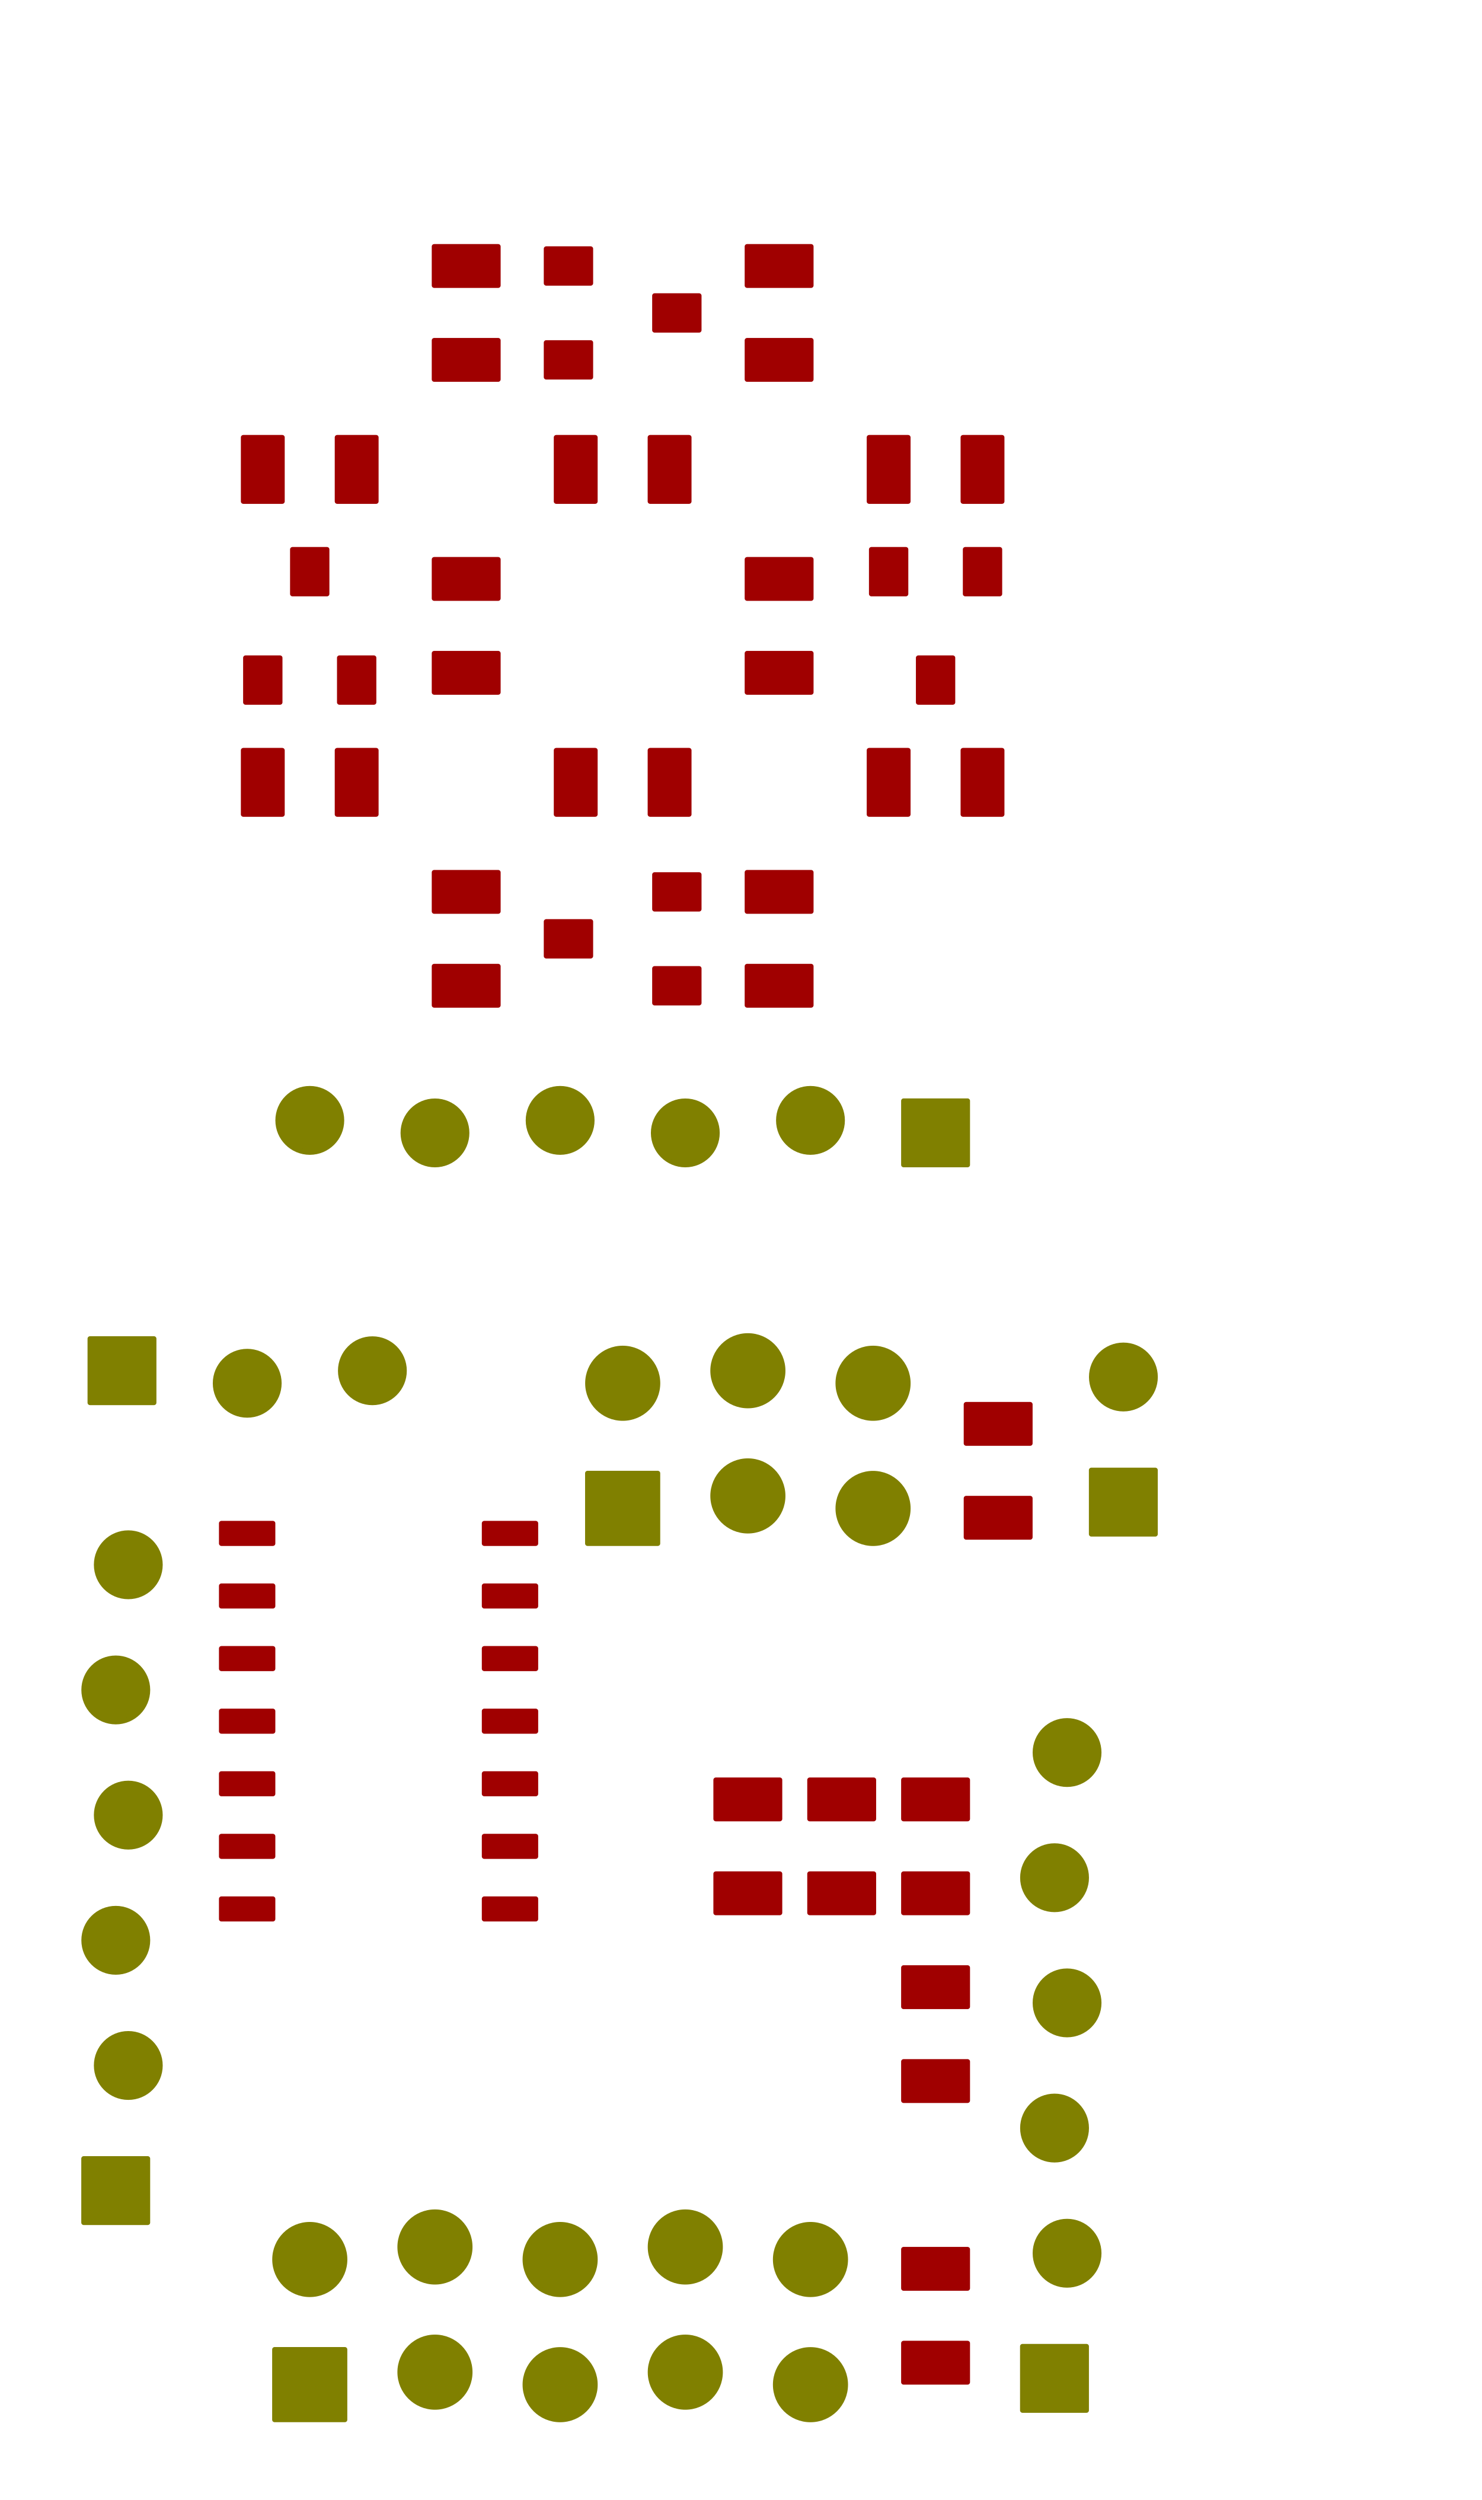 <?xml version="1.0" standalone="no"?>
 <!DOCTYPE svg PUBLIC "-//W3C//DTD SVG 1.1//EN" 
 "http://www.w3.org/Graphics/SVG/1.1/DTD/svg11.dtd"> 
<svg xmlns="http://www.w3.org/2000/svg" version="1.1" 
    width="3.007cm" height="5.072cm" viewBox="0 0 11840 19970 ">
<title>SVG Picture created as HallStepMicro-F_Mask.svg date 2013/10/04 10:50:10 </title>
  <desc>Picture generated by PCBNEW </desc>
<g style="fill:#000000; fill-opacity:1;stroke:#000000; stroke-opacity:1;
stroke-linecap:round; stroke-linejoin:round; "
 transform="translate(0 0) scale(1 1)">
</g>
<g style="fill:#A00000; fill-opacity:0.0; 
stroke:#A00000; stroke-width:39.37; stroke-opacity:1; 
stroke-linecap:round; stroke-linejoin:round;">
</g>
<g style="fill:#A00000; fill-opacity:1.0; 
stroke:#A00000; stroke-width:39.37; stroke-opacity:1; 
stroke-linecap:round; stroke-linejoin:round;">
<polyline style="fill-rule:evenodd;"
points="4280,15330
3869,15330
3869,15169
4280,15169
4280,15330
" /> 
<polyline style="fill-rule:evenodd;"
points="4280,14830
3869,14830
3869,14669
4280,14669
4280,14830
" /> 
<polyline style="fill-rule:evenodd;"
points="4280,14330
3869,14330
3869,14169
4280,14169
4280,14330
" /> 
<polyline style="fill-rule:evenodd;"
points="4280,13830
3869,13830
3869,13669
4280,13669
4280,13830
" /> 
<polyline style="fill-rule:evenodd;"
points="4280,13330
3869,13330
3869,13169
4280,13169
4280,13330
" /> 
<polyline style="fill-rule:evenodd;"
points="4280,12830
3869,12830
3869,12669
4280,12669
4280,12830
" /> 
<polyline style="fill-rule:evenodd;"
points="4280,12330
3869,12330
3869,12169
4280,12169
4280,12330
" /> 
<polyline style="fill-rule:evenodd;"
points="2180,12330
1769,12330
1769,12169
2180,12169
2180,12330
" /> 
<polyline style="fill-rule:evenodd;"
points="2180,12830
1769,12830
1769,12669
2180,12669
2180,12830
" /> 
<polyline style="fill-rule:evenodd;"
points="2180,13330
1769,13330
1769,13169
2180,13169
2180,13330
" /> 
<polyline style="fill-rule:evenodd;"
points="2180,13830
1769,13830
1769,13669
2180,13669
2180,13830
" /> 
<polyline style="fill-rule:evenodd;"
points="2180,14330
1769,14330
1769,14169
2180,14169
2180,14330
" /> 
<polyline style="fill-rule:evenodd;"
points="2180,14830
1769,14830
1769,14669
2180,14669
2180,14830
" /> 
<polyline style="fill-rule:evenodd;"
points="2180,15330
1769,15330
1769,15169
2180,15169
2180,15330
" /> 
<polyline style="fill-rule:evenodd;"
points="8230,12280
7719,12280
7719,11969
8230,11969
8230,12280
" /> 
<polyline style="fill-rule:evenodd;"
points="8230,11530
7719,11530
7719,11219
8230,11219
8230,11530
" /> 
<polyline style="fill-rule:evenodd;"
points="3980,3030
3469,3030
3469,2719
3980,2719
3980,3030
" /> 
<polyline style="fill-rule:evenodd;"
points="3980,2280
3469,2280
3469,1969
3980,1969
3980,2280
" /> 
<polyline style="fill-rule:evenodd;"
points="3005,5994
3005,6505
2694,6505
2694,5994
3005,5994
" /> 
<polyline style="fill-rule:evenodd;"
points="2255,5994
2255,6505
1944,6505
1944,5994
2255,5994
" /> 
<polyline style="fill-rule:evenodd;"
points="5969,6969
6480,6969
6480,7280
5969,7280
5969,6969
" /> 
<polyline style="fill-rule:evenodd;"
points="5969,7719
6480,7719
6480,8030
5969,8030
5969,7719
" /> 
<polyline style="fill-rule:evenodd;"
points="6944,4005
6944,3494
7255,3494
7255,4005
6944,4005
" /> 
<polyline style="fill-rule:evenodd;"
points="7694,4005
7694,3494
8005,3494
8005,4005
7694,4005
" /> 
<polyline style="fill-rule:evenodd;"
points="5969,1969
6480,1969
6480,2280
5969,2280
5969,1969
" /> 
<polyline style="fill-rule:evenodd;"
points="5969,2719
6480,2719
6480,3030
5969,3030
5969,2719
" /> 
<polyline style="fill-rule:evenodd;"
points="6469,14219
6980,14219
6980,14530
6469,14530
6469,14219
" /> 
<polyline style="fill-rule:evenodd;"
points="6469,14969
6980,14969
6980,15280
6469,15280
6469,14969
" /> 
<polyline style="fill-rule:evenodd;"
points="7219,15719
7730,15719
7730,16030
7219,16030
7219,15719
" /> 
<polyline style="fill-rule:evenodd;"
points="7219,16469
7730,16469
7730,16780
7219,16780
7219,16469
" /> 
<polyline style="fill-rule:evenodd;"
points="7730,19030
7219,19030
7219,18719
7730,18719
7730,19030
" /> 
<polyline style="fill-rule:evenodd;"
points="7730,18280
7219,18280
7219,17969
7730,17969
7730,18280
" /> 
<polyline style="fill-rule:evenodd;"
points="7730,15280
7219,15280
7219,14969
7730,14969
7730,15280
" /> 
<polyline style="fill-rule:evenodd;"
points="7730,14530
7219,14530
7219,14219
7730,14219
7730,14530
" /> 
<polyline style="fill-rule:evenodd;"
points="1944,4005
1944,3494
2255,3494
2255,4005
1944,4005
" /> 
<polyline style="fill-rule:evenodd;"
points="2694,4005
2694,3494
3005,3494
3005,4005
2694,4005
" /> 
<polyline style="fill-rule:evenodd;"
points="3980,8030
3469,8030
3469,7719
3980,7719
3980,8030
" /> 
<polyline style="fill-rule:evenodd;"
points="3980,7280
3469,7280
3469,6969
3980,6969
3980,7280
" /> 
<polyline style="fill-rule:evenodd;"
points="8005,5994
8005,6505
7694,6505
7694,5994
8005,5994
" /> 
<polyline style="fill-rule:evenodd;"
points="7255,5994
7255,6505
6944,6505
6944,5994
7255,5994
" /> 
</g>
<g style="fill:#808000; fill-opacity:1.0; 
stroke:#808000; stroke-width:39.37; stroke-opacity:1; 
stroke-linecap:round; stroke-linejoin:round;">
<polyline style="fill-rule:evenodd;"
points="9230,12255
8719,12255
8719,11744
9230,11744
9230,12255
" /> 
<circle cx="8975" cy="11000" r="255.315" /> 
</g>
<g style="fill:#A00000; fill-opacity:1.0; 
stroke:#A00000; stroke-width:39.37; stroke-opacity:1; 
stroke-linecap:round; stroke-linejoin:round;">
<polyline style="fill-rule:evenodd;"
points="5230,2362
5585,2362
5585,2637
5230,2637
5230,2362
" /> 
<polyline style="fill-rule:evenodd;"
points="4364,2737
4719,2737
4719,3012
4364,3012
4364,2737
" /> 
<polyline style="fill-rule:evenodd;"
points="4364,1987
4719,1987
4719,2262
4364,2262
4364,1987
" /> 
<polyline style="fill-rule:evenodd;"
points="2337,4744
2337,4389
2612,4389
2612,4744
2337,4744
" /> 
<polyline style="fill-rule:evenodd;"
points="2712,5610
2712,5255
2987,5255
2987,5610
2712,5610
" /> 
<polyline style="fill-rule:evenodd;"
points="1962,5610
1962,5255
2237,5255
2237,5610
1962,5610
" /> 
<polyline style="fill-rule:evenodd;"
points="4719,7637
4364,7637
4364,7362
4719,7362
4719,7637
" /> 
<polyline style="fill-rule:evenodd;"
points="5585,7262
5230,7262
5230,6987
5585,6987
5585,7262
" /> 
<polyline style="fill-rule:evenodd;"
points="5585,8012
5230,8012
5230,7737
5585,7737
5585,8012
" /> 
<polyline style="fill-rule:evenodd;"
points="7612,5255
7612,5610
7337,5610
7337,5255
7612,5255
" /> 
<polyline style="fill-rule:evenodd;"
points="7237,4389
7237,4744
6962,4744
6962,4389
7237,4389
" /> 
<polyline style="fill-rule:evenodd;"
points="7987,4389
7987,4744
7712,4744
7712,4389
7987,4389
" /> 
<polyline style="fill-rule:evenodd;"
points="6230,15280
5719,15280
5719,14969
6230,14969
6230,15280
" /> 
<polyline style="fill-rule:evenodd;"
points="6230,14530
5719,14530
5719,14219
6230,14219
6230,14530
" /> 
</g>
<g style="fill:#808000; fill-opacity:1.0; 
stroke:#808000; stroke-width:39.37; stroke-opacity:1; 
stroke-linecap:round; stroke-linejoin:round;">
<polyline style="fill-rule:evenodd;"
points="7730,8794
7730,9305
7219,9305
7219,8794
7730,8794
" /> 
<circle cx="6475" cy="8950" r="255.315" /> 
<circle cx="5475" cy="9050" r="255.315" /> 
<circle cx="4475" cy="8950" r="255.315" /> 
<circle cx="3475" cy="9050" r="255.315" /> 
<circle cx="2475" cy="8950" r="255.315" /> 
<polyline style="fill-rule:evenodd;"
points="8680,19255
8169,19255
8169,18744
8680,18744
8680,19255
" /> 
<circle cx="8525" cy="18000" r="255.315" /> 
<circle cx="8425" cy="17000" r="255.315" /> 
<circle cx="8525" cy="16000" r="255.315" /> 
<circle cx="8425" cy="15000" r="255.315" /> 
<circle cx="8525" cy="14000" r="255.315" /> 
<polyline style="fill-rule:evenodd;"
points="1180,17755
669,17755
669,17244
1180,17244
1180,17755
" /> 
<circle cx="1025" cy="16500" r="255.315" /> 
<circle cx="925" cy="15500" r="255.315" /> 
<circle cx="1025" cy="14500" r="255.315" /> 
<circle cx="925" cy="13500" r="255.315" /> 
<circle cx="1025" cy="12500" r="255.315" /> 
<polyline style="fill-rule:evenodd;"
points="719,11205
719,10694
1230,10694
1230,11205
719,11205
" /> 
<circle cx="1975" cy="11050" r="255.315" /> 
<circle cx="2975" cy="10950" r="255.315" /> 
<polyline style="fill-rule:evenodd;"
points="2194,19330
2194,18769
2755,18769
2755,19330
2194,19330
" /> 
<circle cx="2475" cy="18050" r="280.315" /> 
<circle cx="3475" cy="18950" r="280.315" /> 
<circle cx="3475" cy="17950" r="280.315" /> 
<circle cx="4475" cy="19050" r="280.315" /> 
<circle cx="4475" cy="18050" r="280.315" /> 
<circle cx="5475" cy="18950" r="280.315" /> 
<circle cx="5475" cy="17950" r="280.315" /> 
<circle cx="6475" cy="19050" r="280.315" /> 
<circle cx="6475" cy="18050" r="280.315" /> 
<polyline style="fill-rule:evenodd;"
points="4694,12330
4694,11769
5255,11769
5255,12330
4694,12330
" /> 
<circle cx="4975" cy="11050" r="280.315" /> 
<circle cx="5975" cy="11950" r="280.315" /> 
<circle cx="5975" cy="10950" r="280.315" /> 
<circle cx="6975" cy="12050" r="280.315" /> 
<circle cx="6975" cy="11050" r="280.315" /> 
</g>
<g style="fill:#A00000; fill-opacity:1.0; 
stroke:#A00000; stroke-width:39.37; stroke-opacity:1; 
stroke-linecap:round; stroke-linejoin:round;">
<polyline style="fill-rule:evenodd;"
points="6480,5530
5969,5530
5969,5219
6480,5219
6480,5530
" /> 
<polyline style="fill-rule:evenodd;"
points="6480,4780
5969,4780
5969,4469
6480,4469
6480,4780
" /> 
<polyline style="fill-rule:evenodd;"
points="4444,6505
4444,5994
4755,5994
4755,6505
4444,6505
" /> 
<polyline style="fill-rule:evenodd;"
points="5194,6505
5194,5994
5505,5994
5505,6505
5194,6505
" /> 
<polyline style="fill-rule:evenodd;"
points="3469,4469
3980,4469
3980,4780
3469,4780
3469,4469
" /> 
<polyline style="fill-rule:evenodd;"
points="3469,5219
3980,5219
3980,5530
3469,5530
3469,5219
" /> 
<polyline style="fill-rule:evenodd;"
points="5505,3494
5505,4005
5194,4005
5194,3494
5505,3494
" /> 
<polyline style="fill-rule:evenodd;"
points="4755,3494
4755,4005
4444,4005
4444,3494
4755,3494
" /> 
</g> 
</svg>
